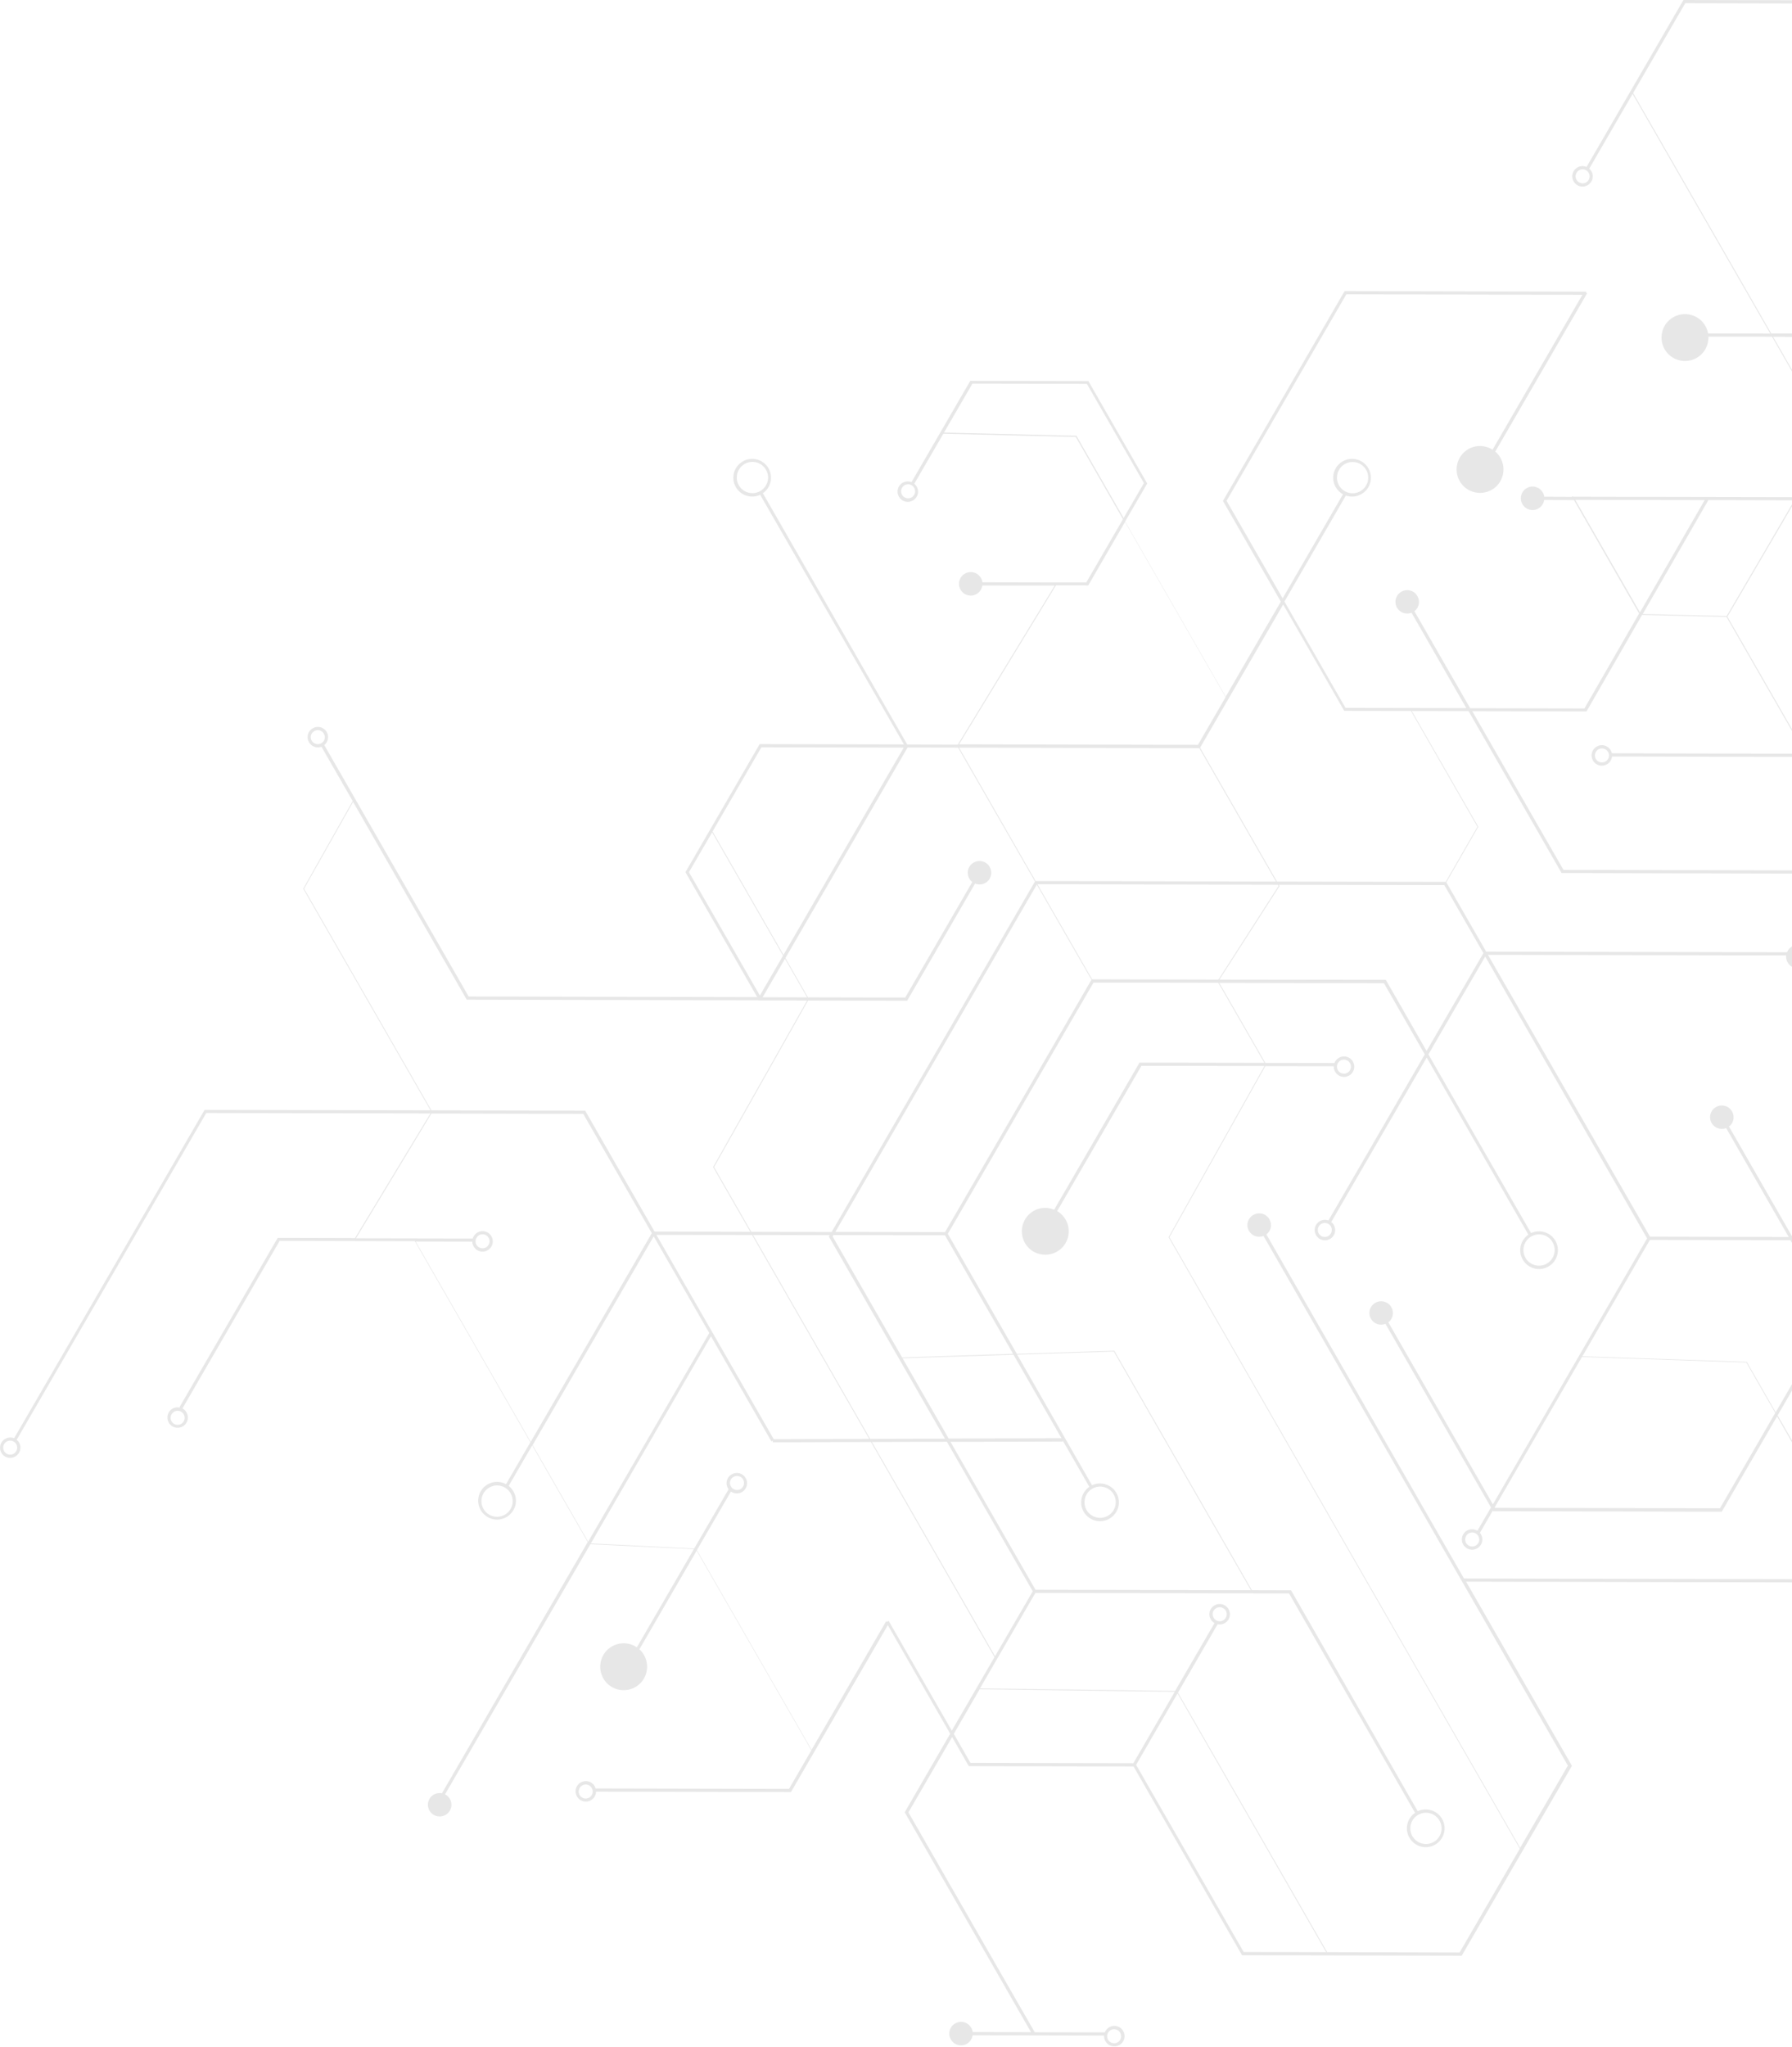 <svg width="1060" height="1210" viewBox="0 0 1060 1210" fill="none" xmlns="http://www.w3.org/2000/svg">
<path d="M0.784 858.808C2.426 861.712 6.154 862.722 9.059 861.018C11.965 859.313 12.976 855.651 11.27 852.747C10.891 852.115 10.449 851.547 9.881 851.105L122.008 657.965L254.602 658.217L210.004 731.9L164.269 731.773L106.152 831.911L106.594 832.163C105.078 831.785 103.436 831.911 102.046 832.732C99.14 834.373 98.129 838.098 99.835 841.003C101.477 843.907 105.204 844.917 108.11 843.213C111.016 841.571 112.027 837.846 110.321 834.942C109.753 833.931 108.868 833.11 107.921 832.605L165.406 733.541L245.379 733.731L313.729 852.62L299.326 877.37C296.042 875.603 291.936 875.476 288.461 877.497C283.092 880.591 281.26 887.41 284.355 892.713C287.45 898.08 294.273 899.911 299.579 896.817C304.948 893.723 306.78 886.904 303.685 881.601C302.927 880.338 301.98 879.265 300.906 878.381L314.803 854.451L347.652 911.592L261.424 1060.09C259.845 1059.78 258.139 1060.03 256.623 1060.85C253.275 1062.74 252.138 1066.97 254.033 1070.32C255.929 1073.67 260.161 1074.8 263.509 1072.91C266.857 1071.02 267.994 1066.79 266.099 1063.44C265.404 1062.24 264.393 1061.29 263.256 1060.72L349.231 912.854L410.443 915.759L376.71 973.846C372.477 970.942 366.792 970.563 361.991 973.278C355.358 977.066 353.084 985.59 356.874 992.219C360.665 998.849 369.193 1001.12 375.826 997.333C382.458 993.545 384.732 985.021 380.942 978.392C380.184 977.066 379.3 975.993 378.226 974.982L412.085 916.706L479.93 1034.71L466.727 1057.5L352.326 1057.25C352.2 1056.81 352.01 1056.37 351.758 1055.93C350.115 1053.02 346.388 1052.01 343.482 1053.72C340.576 1055.36 339.566 1059.08 341.271 1061.99C342.914 1064.89 346.641 1065.9 349.547 1064.2C351.442 1063.12 352.516 1061.17 352.579 1059.15L467.864 1059.4L468.117 1058.96L525.16 960.713L562.051 1024.92L535.141 1071.33L609.871 1201.33L575.38 1201.27C575.254 1200.39 575.001 1199.57 574.496 1198.74C572.601 1195.4 568.368 1194.26 565.02 1196.16C561.672 1198.05 560.535 1202.28 562.43 1205.63C564.325 1208.97 568.558 1210.11 571.906 1208.22C573.864 1207.08 575.001 1205.18 575.317 1203.16L653.079 1203.35C653.016 1204.49 653.269 1205.63 653.901 1206.7C655.543 1209.6 659.27 1210.61 662.176 1208.91C665.082 1207.27 666.092 1203.54 664.387 1200.64C662.744 1197.73 659.017 1196.72 656.112 1198.43C654.911 1199.12 654.027 1200.2 653.522 1201.46L612.082 1201.4L537.352 1071.39L563.188 1026.88L573.043 1044.06L573.611 1044.06L670.514 1044.25L734.695 1155.87L735.264 1155.87L864.636 1156.13L864.889 1155.68L929.828 1043.87L867.226 935.016L1108.16 935.521L1108.41 935.079L1200.76 776.033L1275.56 906.225C1270.82 909.508 1269.3 915.885 1272.21 920.936C1275.31 926.303 1282.13 928.134 1287.43 925.04C1292.8 921.946 1294.64 915.127 1291.54 909.824C1288.63 904.773 1282.32 902.878 1277.14 905.278L1201.78 774.139L1230.08 725.397L1149.6 585.419L1202.91 584.661L1262.04 687.514L1261.91 687.703L1262.29 687.892L1262.48 688.208L1262.67 688.082L1263.56 688.587L1307.52 612.631L1424.83 614.273L1382.82 686.63C1379.41 684.483 1374.99 684.23 1371.26 686.314C1365.89 689.408 1364.06 696.227 1367.16 701.53C1370.25 706.897 1377.07 708.728 1382.38 705.634C1387.75 702.54 1389.58 695.721 1386.49 690.418C1385.85 689.281 1384.97 688.334 1384.02 687.514L1384.34 687.703L1426.41 615.22L1507.2 755.766L1475.3 810.76L1344.54 810.507C1344.29 808.739 1343.72 807.034 1342.83 805.393C1339.04 798.763 1330.52 796.49 1323.88 800.279C1317.25 804.067 1314.98 812.591 1318.77 819.22C1322.56 825.85 1331.08 828.123 1337.72 824.334C1342.14 821.809 1344.6 817.2 1344.67 812.401L1476.38 812.654L1476.63 812.212L1548.33 688.713L1476.88 564.394L1476.31 564.394L1333.42 564.078L1333.17 564.52L1306.13 611.179L1247.95 509.968L1264.12 482.124L1380.86 482.377C1380.86 483.324 1381.18 484.334 1381.68 485.218C1383.33 488.123 1387.05 489.133 1389.96 487.428C1392.87 485.786 1393.88 482.061 1392.17 479.157C1390.53 476.253 1386.8 475.242 1383.9 476.947C1382.51 477.768 1381.56 479.031 1381.12 480.483L1263.05 480.23L1262.8 480.672L1246.88 508.074L1223.95 468.171L1136.84 468.171L1201.71 356.416L1110.75 198.128L1167.92 99.822L1110.68 0.253L1110.12 0.253L995.778 -2.34956e-05L938.482 98.685C936.777 97.991 934.818 97.991 933.05 99.001C930.144 100.643 929.133 104.368 930.839 107.272C932.481 110.176 936.208 111.187 939.114 109.482C942.02 107.84 943.031 104.115 941.325 101.211C941.009 100.643 940.567 100.137 940.062 99.695L965.709 55.499L1047.14 197.181L1010.37 197.118C1010.12 195.603 1009.55 194.087 1008.73 192.635C1004.94 186.006 996.409 183.733 989.776 187.521C983.144 191.309 980.869 199.833 984.66 206.462C988.45 213.092 996.978 215.365 1003.61 211.577C1008.22 208.925 1010.75 204 1010.56 199.012L1048.21 199.075L1082.76 259.183L1062.42 293.909L930.586 293.656L930.333 293.278L929.891 293.53L929.954 293.72L913.467 293.656C913.341 292.773 913.088 291.952 912.583 291.131C910.687 287.785 906.455 286.648 903.107 288.542C899.759 290.436 898.622 294.667 900.517 298.013C902.412 301.359 906.644 302.496 909.992 300.602C911.951 299.465 913.088 297.571 913.404 295.551L931.028 295.614L969.562 362.667L937.219 418.797L869.627 418.67L836.652 361.341C839.368 359.257 840.189 355.469 838.421 352.375C836.526 349.029 832.293 347.892 828.945 349.786C825.597 351.681 824.46 355.911 826.355 359.257C828.124 362.288 831.788 363.487 834.946 362.225L867.353 418.607L795.907 418.481L759.774 355.595L796.097 292.962C799.066 293.972 802.414 293.783 805.32 292.078C810.689 288.984 812.521 282.165 809.426 276.862C806.33 271.495 799.508 269.664 794.202 272.758C788.832 275.851 787 282.67 790.095 287.974C791.169 289.805 792.685 291.257 794.391 292.204L758.7 353.701L725.536 296.056L796.412 173.946L936.019 174.262L882.893 265.812C878.66 263.161 873.164 262.845 868.553 265.497C861.92 269.285 859.646 277.809 863.436 284.438C867.226 291.068 875.754 293.341 882.387 289.552C889.02 285.764 891.294 277.24 887.504 270.611C886.683 269.159 885.672 267.959 884.472 266.949L938.798 173.378L938.23 173.062L938.23 172.431L795.339 172.115L723.388 296.119L757.626 355.658L725.03 411.851L665.524 308.305L678.6 285.827L643.793 225.278L573.927 225.151L539.184 285.006C537.541 284.375 535.646 284.438 533.94 285.385C531.035 287.027 530.024 290.752 531.729 293.656C533.372 296.561 537.099 297.571 540.005 295.866C542.911 294.225 543.921 290.5 542.216 287.595C541.837 286.964 541.331 286.396 540.826 285.954L558.008 256.405L636.339 258.299L664.26 306.915L642.53 344.357L581.129 344.23C581.002 343.346 580.75 342.526 580.244 341.705C578.349 338.358 574.117 337.222 570.769 339.116C567.421 341.01 566.284 345.24 568.179 348.587C570.074 351.933 574.306 353.07 577.654 351.175C579.613 350.039 580.75 348.145 581.065 346.124L623.895 346.188L566.536 440.201L536.657 440.137L451.251 291.573C455.989 288.29 457.505 281.913 454.599 276.862C451.503 271.495 444.681 269.664 439.375 272.758C434.005 275.851 432.173 282.67 435.269 287.974C438.174 293.025 444.491 294.919 449.671 292.52L534.699 440.074L449.356 439.885L405.452 515.588L447.903 589.46L277.217 589.081L191.811 440.453C194.085 438.622 194.78 435.339 193.264 432.75C191.621 429.846 187.894 428.836 184.988 430.54C182.083 432.182 181.072 435.907 182.777 438.811C184.294 441.4 187.452 442.474 190.168 441.463L208.614 473.538L179.366 525.374L254.665 656.386L120.997 656.134L8.364 850.221C6.722 849.59 4.764 849.653 3.122 850.6C0.153 852.178 -0.858 855.903 0.784 858.808ZM540.763 288.353C541.9 290.373 541.205 292.899 539.247 294.035C537.225 295.172 534.699 294.477 533.561 292.52C532.424 290.5 533.119 287.974 535.078 286.837C537.036 285.701 539.626 286.332 540.763 288.353ZM792.054 286.964C789.527 282.544 791.043 276.862 795.465 274.336C799.887 271.811 805.572 273.326 808.099 277.746C810.626 282.165 809.11 287.848 804.688 290.373C800.266 292.899 794.581 291.383 792.054 286.964ZM939.746 102.158C940.883 104.178 940.188 106.704 938.23 107.84C936.208 108.977 933.681 108.282 932.544 106.325C931.407 104.305 932.102 101.779 934.06 100.643C936.019 99.443 938.545 100.137 939.746 102.158ZM1383.39 484.271C1383.07 483.703 1382.88 483.008 1382.82 482.377L1382.88 482.377L1382.88 481.367C1383.14 480.23 1383.83 479.22 1384.91 478.589C1386.93 477.452 1389.45 478.147 1390.59 480.104C1391.73 482.124 1391.03 484.65 1389.08 485.786C1387.05 486.986 1384.53 486.292 1383.39 484.271ZM1384.84 691.428C1387.37 695.848 1385.85 701.53 1381.43 704.056C1377.01 706.581 1371.32 705.066 1368.8 700.646C1366.27 696.227 1367.79 690.544 1372.21 688.019C1376.63 685.493 1382.32 687.008 1384.84 691.428ZM1307.84 612.189L1334.62 566.035L1475.87 566.351L1546.24 688.776L1507.58 755.387L1426.79 614.841L1443.84 585.482C1445.3 585.798 1446.81 585.608 1448.2 584.851C1451.11 583.209 1452.12 579.484 1450.41 576.579C1448.77 573.675 1445.04 572.665 1442.14 574.37C1439.23 576.011 1438.22 579.736 1439.93 582.641C1440.43 583.588 1441.19 584.282 1442.07 584.787L1425.21 613.894L1307.84 612.189ZM1443.09 575.948C1445.11 574.812 1447.63 575.506 1448.77 577.463C1449.91 579.484 1449.21 582.009 1447.25 583.146C1445.23 584.282 1442.71 583.588 1441.57 581.63C1440.37 579.673 1441.06 577.085 1443.09 575.948ZM655.417 1205.82C654.28 1203.8 654.975 1201.27 656.933 1200.13C658.954 1199 661.481 1199.69 662.618 1201.65C663.755 1203.67 663.06 1206.2 661.102 1207.33C659.144 1208.47 656.617 1207.77 655.417 1205.82ZM350.052 1057C351.189 1059.02 350.494 1061.55 348.536 1062.68C346.514 1063.82 343.988 1063.12 342.851 1061.17C341.714 1059.15 342.409 1056.62 344.367 1055.48C346.325 1054.35 348.915 1054.98 350.052 1057ZM302.043 882.8C304.57 887.22 303.053 892.903 298.631 895.428C294.21 897.954 288.524 896.438 285.997 892.019C283.471 887.599 284.987 881.917 289.409 879.391C293.767 876.802 299.453 878.318 302.043 882.8ZM108.679 836.078C109.816 838.098 109.121 840.624 107.163 841.76C105.204 842.897 102.614 842.202 101.478 840.245C100.34 838.225 101.035 835.699 102.993 834.563C104.952 833.363 107.542 834.058 108.679 836.078ZM190.042 439.38C188.084 440.516 185.494 439.822 184.357 437.864C183.22 435.844 183.914 433.318 185.873 432.182C187.894 431.045 190.421 431.74 191.558 433.697C192.758 435.718 192.063 438.243 190.042 439.38ZM449.608 591.417L477.403 591.48L421.813 689.913L443.797 728.175L387.196 728.048L346.136 656.576L345.567 656.576L255.171 656.386L179.872 525.374L208.867 474.043L276.08 590.975L276.648 590.975L448.977 591.354L449.04 591.417L449.608 591.417ZM444.87 730.069L514.168 850.6L457.694 850.789L388.27 730.006L444.87 730.069ZM463.19 564.962L449.482 588.513L407.537 515.588L421.245 492.037L463.19 564.962ZM477.403 589.586L451.124 589.523L464.327 566.793L477.403 589.586ZM534.572 441.968L463.443 564.457L421.498 491.532L450.366 441.779L534.572 441.968ZM449.671 290.31C445.249 292.836 439.564 291.32 437.037 286.901C434.511 282.481 436.027 276.799 440.449 274.273C444.87 271.747 450.556 273.263 453.083 277.682C455.673 282.039 454.156 287.721 449.671 290.31ZM612.208 521.081L491.932 728.301L444.365 728.175L422.382 689.913L477.972 591.48L536.594 591.606L576.77 522.344C578.665 523.101 580.939 523.038 582.834 521.965C586.182 520.071 587.319 515.84 585.424 512.494C583.529 509.148 579.297 508.011 575.949 509.905C572.601 511.799 571.464 516.03 573.359 519.376C573.801 520.197 574.433 520.828 575.127 521.397L535.457 589.712L477.908 589.586L464.58 566.351L536.846 441.905L566.726 441.968L612.208 521.081ZM514.737 850.6L445.439 730.069L490.795 730.195L490.29 731.016L558.956 850.474L514.737 850.6ZM560.093 852.305L610.882 940.698L588.583 979.086L515.748 852.431L560.093 852.305ZM601.659 800.784L658.828 798.953L739.938 940.067L612.524 939.814L562.241 852.368L628.633 852.178L628.633 851.61L644.362 878.949C639.624 882.232 638.108 888.609 641.014 893.66C644.109 899.027 650.932 900.858 656.238 897.764C661.607 894.67 663.439 887.852 660.344 882.548C657.438 877.497 651.121 875.603 645.941 878.002L601.659 800.784ZM658.765 883.432C661.292 887.851 659.775 893.534 655.354 896.059C650.932 898.585 645.246 897.07 642.72 892.65C640.193 888.23 641.709 882.548 646.131 880.022C650.553 877.497 656.238 879.012 658.765 883.432ZM561.167 850.41L533.877 802.93L599.511 800.847L627.875 850.221L561.167 850.41ZM533.625 802.488L492.501 730.953L493.006 730.132L558.956 730.258L599.258 800.342L533.625 802.488ZM645.625 579.168L559.019 728.364L494.143 728.238L613.282 522.975L645.625 579.168ZM709.427 442.284L754.783 521.144L612.587 520.828L567.294 441.968L709.427 442.284ZM721.303 579.105L756.868 523.796L756.426 523.038L854.34 523.228L877.46 563.447L843.853 621.281L819.722 579.231L819.154 579.231L721.303 579.105ZM918.394 734.362C920.921 738.782 919.405 744.464 914.983 746.99C910.561 749.515 904.876 748 902.349 743.58C899.822 739.161 901.338 733.478 905.76 730.953C910.182 728.427 915.867 729.879 918.394 734.362ZM720.735 579.105L646.004 578.916L613.661 522.722L755.857 523.038L756.299 523.733L720.735 579.105ZM665.461 308.557L724.967 412.104L708.606 440.327L567.294 440.011L624.653 345.998L643.73 346.061L665.461 308.557ZM664.64 306.221L636.718 257.604L558.387 255.71L575.191 226.793L642.909 226.919L676.642 285.575L664.64 306.221ZM873.922 488.754L855.161 521.333L854.908 521.333L755.352 521.144L709.869 442.032L759.016 357.363L795.149 420.249L795.718 420.249L834.63 420.312L873.922 488.754ZM1107.78 516.535L1147.64 585.861L1060.15 731.079L1022.75 665.983C1025.47 663.9 1026.29 660.111 1024.52 657.018C1022.62 653.671 1018.39 652.535 1015.04 654.429C1011.7 656.323 1010.56 660.553 1012.45 663.9C1014.22 666.93 1017.89 668.13 1021.05 666.867L1058.06 731.268L976.005 731.079L880.176 564.457L1056.55 564.836C1056.42 566.225 1056.67 567.677 1057.43 568.94C1059.33 572.286 1063.56 573.423 1066.91 571.528C1070.26 569.634 1071.39 565.404 1069.5 562.058C1067.6 558.711 1063.37 557.575 1060.02 559.469C1058.63 560.29 1057.62 561.489 1057.05 562.942L879.102 562.563L855.54 521.586L874.428 488.754L835.073 420.312L868.679 420.375L923.7 516.093L924.269 516.093L1107.78 516.535ZM1008.35 295.614L970.067 362.035L931.786 295.487L1008.35 295.614ZM1061.41 295.74L1021.36 364.182L971.71 362.982L1010.56 295.614L1061.41 295.74ZM1108.54 197.244L1047.7 197.118L966.024 54.993L996.852 1.894L1109.55 2.147L1165.71 99.822L1109.42 196.739L1108.54 197.244ZM1135.64 466.656L1097.04 399.539L1126.73 348.397C1129.07 348.65 1131.47 348.271 1133.61 347.008C1138.98 343.915 1140.82 337.096 1137.72 331.792C1134.63 326.425 1127.8 324.594 1122.5 327.688C1117.13 330.782 1115.3 337.601 1118.39 342.904C1119.84 345.43 1122.18 347.198 1124.83 348.019L1068.3 445.441L1021.8 364.561L1062.04 295.866L1109.42 295.993C1109.55 296.561 1109.8 297.129 1110.05 297.697C1111.69 300.602 1115.42 301.612 1118.33 299.907C1121.23 298.266 1122.24 294.54 1120.54 291.636C1118.9 288.732 1115.17 287.721 1112.26 289.426C1110.49 290.436 1109.42 292.204 1109.23 294.098L1063.05 293.972L1083.39 259.246L1048.84 199.138L1109.17 199.265L1199.63 356.605L1135.64 466.656ZM1113.15 290.942C1115.17 289.805 1117.7 290.5 1118.83 292.457C1119.97 294.477 1119.28 297.003 1117.32 298.139C1115.3 299.276 1112.77 298.581 1111.63 296.624C1110.49 294.667 1111.19 292.078 1113.15 290.942ZM1120.03 341.957C1117.51 337.538 1119.02 331.855 1123.44 329.33C1127.87 326.804 1133.55 328.319 1136.08 332.739C1138.61 337.159 1137.09 342.841 1132.67 345.367C1128.25 347.892 1122.56 346.377 1120.03 341.957ZM1204.87 584.345L1247.76 510.474L1305.94 611.684L1263.05 685.556L1204.87 584.345ZM1109.42 515.588L1136.65 468.676L1223.76 468.676L1246.69 508.579L1202.85 584.093L1149.28 584.851L1109.42 515.588ZM1107.78 514.641L924.838 514.262L870.89 420.438L938.482 420.565L938.735 420.059L971.331 363.487L1021.24 364.687L1067.73 445.567L953.454 445.315C953.327 444.683 953.138 444.115 952.759 443.547C951.116 440.643 947.389 439.632 944.484 441.337C941.578 442.979 940.567 446.704 942.273 449.608C943.915 452.513 947.642 453.523 950.548 451.818C952.317 450.808 953.327 449.103 953.517 447.209L1069.06 447.461L1096.66 399.981L1135.26 467.098L1107.78 514.641ZM949.663 450.176C947.642 451.313 945.115 450.618 943.978 448.661C942.841 446.641 943.536 444.115 945.494 442.979C947.516 441.842 950.042 442.537 951.179 444.494C952.38 446.514 951.685 449.04 949.663 450.176ZM1277.14 907.235C1281.56 904.709 1287.24 906.225 1289.77 910.645C1292.3 915.064 1290.78 920.747 1286.36 923.272C1281.94 925.798 1276.25 924.282 1273.73 919.863C1271.2 915.443 1272.72 909.761 1277.14 907.235ZM1060.53 731.268L1147.89 586.303L1227.8 725.333L1200.64 772.182L1177.27 731.584L1176.7 731.584L1060.53 731.268ZM1051.49 836.709L1086.36 776.665L1061.35 733.099L1176.19 733.352L1199.56 773.95L1107.08 933.248L1051.49 836.709ZM936.019 801.794L975.942 732.973L1059.07 733.163L1084.09 776.728L1050.36 834.878L1033.24 805.077L1033.11 805.077L936.019 801.794ZM1032.98 805.456L1050.1 835.257L1017.38 891.64L884.345 891.387L884.156 891.072L935.766 802.173L1032.98 805.456ZM691.74 731.395L748.466 630.247L788.959 630.31C788.895 631.447 789.148 632.583 789.78 633.593C791.422 636.498 795.149 637.508 798.055 635.803C800.961 634.162 801.972 630.436 800.266 627.532C798.624 624.628 794.896 623.618 791.991 625.322C790.727 626.017 789.843 627.153 789.337 628.416L748.466 628.353L721.24 581.062L818.649 581.252L842.779 623.302L785.8 721.482C784.158 720.85 782.262 720.977 780.683 721.924C777.777 723.566 776.767 727.291 778.472 730.195C780.115 733.099 783.842 734.11 786.748 732.405C789.653 730.763 790.664 727.038 788.959 724.134C788.579 723.439 788.074 722.871 787.442 722.429L843.917 625.196L904.055 729.879C899.317 733.163 897.801 739.54 900.707 744.591C903.802 749.957 910.624 751.788 915.931 748.695C921.3 745.601 923.132 738.782 920.037 733.478C917.131 728.427 910.814 726.533 905.634 728.932L844.927 623.302L878.534 565.467L974.3 732.089L883.082 889.304L821.238 781.716C823.955 779.632 824.776 775.844 823.007 772.75C821.112 769.404 816.88 768.267 813.532 770.162C810.184 772.056 809.046 776.286 810.942 779.632C812.71 782.663 816.374 783.863 819.533 782.6L881.945 891.135L873.922 904.899C872.09 903.825 869.753 903.699 867.732 904.836C864.826 906.477 863.815 910.202 865.521 913.107C867.226 916.011 870.89 917.021 873.796 915.317C876.702 913.675 877.712 909.95 876.007 907.046C875.817 906.73 875.628 906.414 875.375 906.162L883.019 893.029L883.208 893.345L883.777 893.345L1018.46 893.66L1018.71 893.218L1051.18 837.278L1106.58 933.627L865.963 933.122L865.205 931.796L749.098 729.753C751.814 727.67 752.636 723.881 750.867 720.787C748.972 717.441 744.739 716.305 741.391 718.199C738.043 720.093 736.906 724.323 738.801 727.67C740.57 730.7 744.234 731.9 747.392 730.637L863.499 932.617L864.826 934.89L927.428 1043.74L899.19 1092.36L691.74 731.395ZM872.912 913.675C870.89 914.812 868.363 914.117 867.226 912.16C866.089 910.139 866.784 907.614 868.742 906.477C870.764 905.341 873.291 906.035 874.428 907.993C875.628 910.013 874.933 912.539 872.912 913.675ZM785.737 730.7C783.715 731.837 781.189 731.142 780.051 729.185C778.914 727.164 779.609 724.639 781.567 723.502C783.589 722.366 786.116 723.06 787.253 725.018C788.39 727.038 787.695 729.564 785.737 730.7ZM792.875 626.964C794.896 625.827 797.423 626.522 798.56 628.479C799.697 630.5 799.002 633.025 797.044 634.162C795.023 635.298 792.496 634.604 791.359 632.646C790.222 630.689 790.917 628.1 792.875 626.964ZM696.793 1000.62L720.229 960.208C721.619 960.524 723.135 960.271 724.462 959.514C727.368 957.872 728.378 954.147 726.673 951.242C725.03 948.338 721.303 947.328 718.397 949.033C715.491 950.674 714.481 954.399 716.186 957.304C716.755 958.251 717.513 959.008 718.397 959.514L695.088 999.606L579.676 998.091L612.461 941.645L762.49 941.961L837.031 1071.65C832.293 1074.93 830.777 1081.31 833.683 1086.36C836.778 1091.73 843.601 1093.56 848.907 1090.46C854.276 1087.37 856.108 1080.55 853.013 1075.25C850.107 1070.2 843.79 1068.3 838.61 1070.7L763.69 940.13L763.122 940.13L740.507 940.067L659.144 798.511L659.017 798.511L601.469 800.342L560.661 729.374L646.826 580.873L720.671 580.999L747.898 628.29L674.052 628.163L623.579 715.105C619.726 713.527 615.24 713.653 611.387 715.863C604.754 719.651 602.48 728.175 606.27 734.804C610.06 741.434 618.588 743.707 625.221 739.918C631.854 736.13 634.128 727.606 630.338 720.977C629.075 718.83 627.369 717.125 625.348 715.926L675.189 630.058L747.961 630.184L691.234 731.395L899.001 1092.86L863.373 1154.23L785.042 1154.04L696.793 1000.62ZM851.497 1076.26C854.024 1080.68 852.508 1086.36 848.086 1088.88C843.664 1091.41 837.978 1089.89 835.452 1085.47C832.925 1081.05 834.441 1075.37 838.863 1072.85C843.285 1070.32 848.97 1071.84 851.497 1076.26ZM719.408 950.674C721.43 949.538 723.956 950.232 725.093 952.189C726.23 954.21 725.536 956.735 723.577 957.872C721.556 959.008 719.029 958.314 717.892 956.357C716.692 954.336 717.387 951.811 719.408 950.674ZM672.03 1043.3L696.54 1001.06L784.473 1154.04L735.643 1153.92L672.03 1043.3ZM564.199 1024.99L579.486 998.596L694.898 1000.11L670.388 1042.35L574.053 1042.16L564.199 1024.99ZM349.483 912.412L420.55 789.924L456.304 852.115L457.126 851.673L457.126 852.62L515.179 852.431L588.267 979.592L562.999 1023.09L525.665 958.188L524.718 958.756L524.149 958.44L480.056 1034.4L412.212 916.39L432.363 881.727C434.258 883.053 436.722 883.242 438.869 882.043C441.775 880.401 442.786 876.676 441.08 873.772C439.375 870.867 435.711 869.857 432.805 871.562C429.899 873.203 428.889 876.929 430.594 879.833C430.72 880.022 430.847 880.212 430.973 880.401L410.632 915.443L349.483 912.412ZM433.879 873.077C435.9 871.941 438.427 872.635 439.564 874.592C440.701 876.613 440.006 879.138 438.048 880.275C436.09 881.411 433.5 880.717 432.363 878.76C431.163 876.739 431.857 874.214 433.879 873.077ZM315.056 854.262L386.691 730.89L419.539 788.03L347.904 911.402L315.056 854.262ZM255.171 658.28L344.999 658.47L385.554 728.995L313.919 852.368L245.884 733.983L279.365 734.046C279.365 734.994 279.681 736.004 280.186 736.888C281.828 739.792 285.555 740.802 288.461 739.097C291.367 737.456 292.378 733.731 290.672 730.826C289.03 727.922 285.303 726.912 282.397 728.617C281.007 729.437 280.06 730.7 279.617 732.152L210.572 732.026L255.171 658.28ZM283.344 730.195C285.366 729.059 287.893 729.753 289.03 731.71C290.167 733.731 289.472 736.256 287.514 737.393C285.492 738.529 282.965 737.835 281.828 735.877C280.691 733.92 281.386 731.395 283.344 730.195ZM2.427 857.861C1.29 855.84 1.984 853.315 3.943 852.178C5.964 851.042 8.491 851.736 9.628 853.694C10.765 855.714 10.07 858.24 8.112 859.376C6.154 860.513 3.564 859.818 2.427 857.861Z" fill="#333333" fill-opacity="0.12"/>
</svg>
